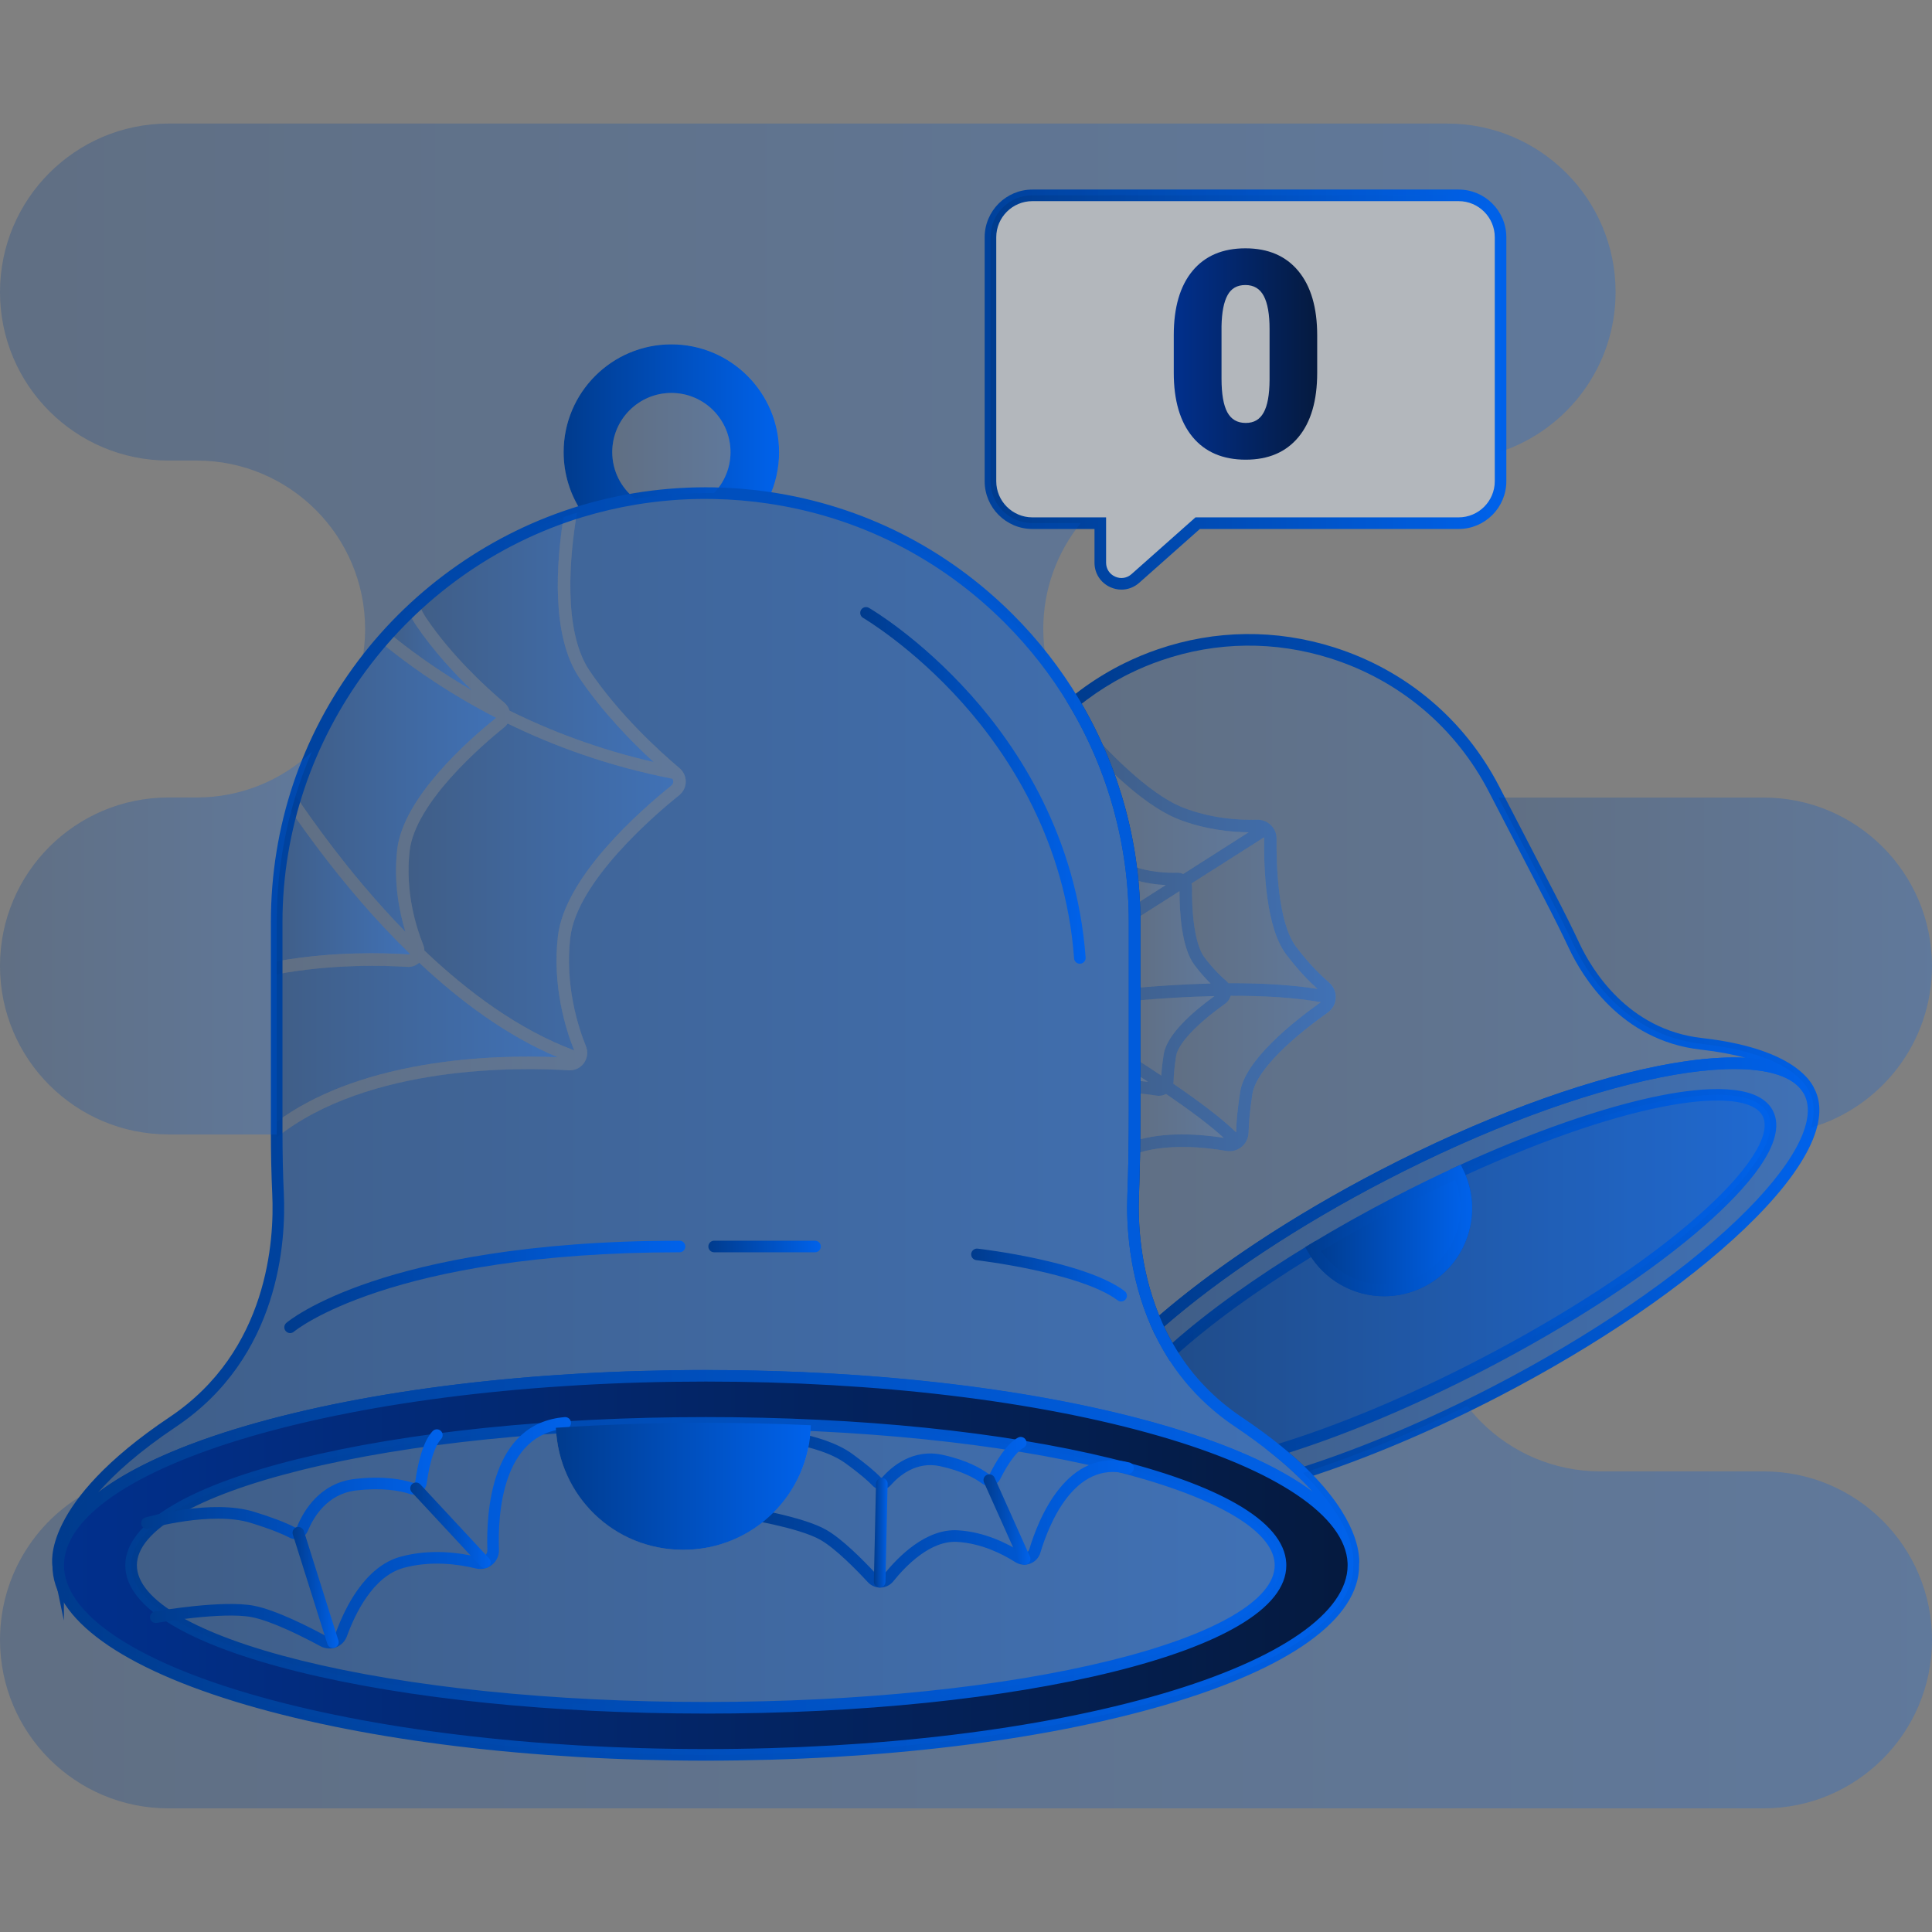 <svg width="220" height="220" viewBox="0 0 220 220" fill="none" xmlns="http://www.w3.org/2000/svg">
<rect x="0" y="0" width="220" height="220" fill="#808080" stroke="none"/>
<g opacity="0.25">
<path d="M129.199 122.18C129.712 122.512 130.222 122.846 130.728 123.181C130.249 123.123 129.736 123.077 129.199 123.053V122.182V122.18Z" fill="url(#paint0_linear_2173_3072)"/>
</g>
<g opacity="0.25">
<path d="M129.162 103.071C129.124 102.081 129.056 101.1 128.957 100.125C130.363 100.561 131.703 100.728 132.756 100.781L129.162 103.071Z" fill="url(#paint1_linear_2173_3072)"/>
</g>
<g opacity="0.25">
<path d="M132.242 122.477C131.247 121.81 130.224 121.139 129.199 120.484V113.945C132.013 113.697 135.148 113.492 138.296 113.422C135.775 115.254 132.871 117.806 132.521 120.039C132.378 120.937 132.284 121.755 132.242 122.477Z" fill="url(#paint2_linear_2173_3072)"/>
</g>
<g opacity="0.25">
<path d="M136.011 109.866C136.679 110.754 137.317 111.456 137.859 111.991C134.851 112.063 131.881 112.261 129.199 112.499V104.999C129.199 104.911 129.199 104.821 129.197 104.733L134.317 101.473C134.314 103.937 134.554 107.921 136.011 109.866Z" fill="url(#paint3_linear_2173_3072)"/>
</g>
<g opacity="0.25">
<path d="M129.184 129.917C129.195 128.751 129.201 127.585 129.201 126.419V124.48C130.193 124.529 131.078 124.652 131.678 124.758C132.061 124.824 132.453 124.753 132.787 124.564C135.465 126.394 137.832 128.15 139.359 129.567C136.617 129.131 132.598 128.83 129.186 129.917H129.184Z" fill="url(#paint4_linear_2173_3072)"/>
</g>
<g opacity="0.25">
<path d="M128.776 98.562C128.255 94.575 127.25 90.741 125.826 87.117C128.158 89.427 131.295 92.135 134.155 93.266C137.205 94.472 140.227 94.747 142.188 94.769L134.741 99.514C134.516 99.415 134.27 99.362 134.015 99.371C132.948 99.404 130.886 99.338 128.774 98.562H128.776Z" fill="url(#paint5_linear_2173_3072)"/>
</g>
<g opacity="0.25">
<path d="M143.943 95.522C143.899 99.121 144.161 105.615 146.434 108.644C147.802 110.466 149.094 111.771 150.033 112.613C146.951 112.116 143.426 111.94 139.873 111.96C139.794 111.856 139.708 111.755 139.603 111.667C139.018 111.17 138.118 110.305 137.145 109.01C136.217 107.771 135.691 104.801 135.737 101.065C135.74 100.907 135.718 100.751 135.676 100.599L143.924 95.348C143.937 95.403 143.946 95.46 143.943 95.519V95.522Z" fill="url(#paint6_linear_2173_3072)"/>
</g>
<g opacity="0.25">
<path d="M140.757 128.943C139.191 127.399 136.58 125.436 133.607 123.399C133.625 123.311 133.636 123.223 133.636 123.135C133.654 122.334 133.75 121.364 133.924 120.255C134.146 118.852 136.228 116.63 139.49 114.309C139.807 114.084 140.034 113.759 140.135 113.391C143.771 113.378 147.353 113.572 150.398 114.117C150.389 114.124 150.385 114.135 150.374 114.139C147.199 116.394 141.785 120.719 141.217 124.323C140.94 126.081 140.786 127.63 140.757 128.923C140.757 128.928 140.755 128.934 140.755 128.943H140.757Z" fill="url(#paint7_linear_2173_3072)"/>
</g>
<g opacity="0.25">
<path d="M205.945 124.154C202.15 117.578 180.597 121.855 157.521 133.814C147.108 139.209 138.148 145.254 131.748 150.895C129.134 145.063 128.923 139.24 129.038 136.221C129.097 134.626 129.137 133.031 129.163 131.436C132.78 130.116 137.442 130.671 139.644 131.056C140.264 131.166 140.9 130.996 141.388 130.594C141.881 130.191 142.169 129.59 142.183 128.955C142.209 127.725 142.359 126.244 142.623 124.546C142.981 122.293 146.105 118.923 151.2 115.301C151.75 114.91 152.083 114.3 152.111 113.629C152.142 112.956 151.863 112.316 151.348 111.878C150.448 111.113 149.064 109.782 147.573 107.795C145.478 105.001 145.333 98.295 145.366 95.543C145.375 94.943 145.144 94.382 144.717 93.964C144.29 93.546 143.731 93.326 143.133 93.345C141.426 93.4 138.064 93.288 134.678 91.951C130.666 90.364 125.815 85.159 124.063 83.175C123.52 82.088 122.935 81.023 122.314 79.983C122.662 79.699 123.016 79.424 123.377 79.153C124.741 78.137 126.204 77.215 127.764 76.403C127.944 76.311 128.122 76.221 128.305 76.133C129.533 75.525 130.782 75.004 132.045 74.573C138.564 72.331 145.458 72.362 151.731 74.355C159.395 76.786 166.134 82.145 170.125 89.852L176.463 102.09C177.429 103.956 178.375 105.837 179.27 107.738C180.658 110.688 184.909 117.871 193.713 118.865C203.516 119.97 205.589 123.371 205.943 124.156L205.945 124.154Z" fill="url(#paint8_linear_2173_3072)"/>
</g>
<path d="M131.511 151.982L131.144 151.164C128.469 145.193 128.26 139.222 128.374 136.195C128.486 133.249 128.539 130.143 128.539 126.418V104.997C128.539 96.282 126.192 87.749 121.748 80.317L121.455 79.829L121.895 79.468C122.24 79.184 122.608 78.898 122.982 78.619C124.383 77.571 125.89 76.628 127.459 75.811C127.644 75.717 127.826 75.624 128.011 75.534C129.258 74.918 130.543 74.381 131.828 73.944C138.36 71.697 145.31 71.618 151.927 73.719C160.098 76.313 166.768 81.932 170.709 89.542L177.049 101.778C178.167 103.934 179.062 105.736 179.867 107.45C181.24 110.365 185.345 117.248 193.789 118.201C203.755 119.325 206.074 122.83 206.547 123.877L205.374 124.478C203.715 121.602 197.782 120.944 189.094 122.676C180.03 124.482 168.927 128.642 157.825 134.393C147.866 139.552 138.758 145.587 132.184 151.386L131.511 151.978V151.982ZM123.175 80.134C127.551 87.654 129.861 96.236 129.861 104.997V126.418C129.861 130.16 129.808 133.284 129.696 136.245C129.591 139.02 129.767 144.355 131.997 149.802C138.591 144.119 147.507 138.256 157.218 133.225C168.425 127.419 179.654 123.213 188.834 121.384C192.693 120.617 196.026 120.306 198.752 120.449C197.355 120.071 195.67 119.745 193.639 119.517C184.536 118.489 180.14 111.13 178.673 108.015C177.874 106.317 176.985 104.528 175.876 102.387L169.536 90.151C165.759 82.854 159.363 77.466 151.529 74.978C145.184 72.962 138.518 73.037 132.257 75.193C131.023 75.613 129.793 76.126 128.596 76.718C128.418 76.806 128.242 76.894 128.066 76.984C126.563 77.765 125.118 78.671 123.772 79.677C123.569 79.829 123.369 79.98 123.173 80.134H123.175Z" fill="url(#paint9_linear_2173_3072)"/>
<g opacity="0.5">
<path d="M170.297 158.469C162.617 162.446 155.102 165.575 148.356 167.737C147.509 166.91 146.535 166.041 145.422 165.141C152.253 163.062 160.333 159.743 168.709 155.404C189.353 144.708 203.942 131.893 201.288 126.773C201.269 126.734 201.244 126.692 201.222 126.655V126.65C198.659 122.29 183.649 125.352 166.018 133.488C168.242 138.035 166.438 143.548 161.922 145.889C157.46 148.201 151.995 146.565 149.518 142.246C142.947 146.226 137.385 150.274 133.346 153.939C132.73 152.931 132.2 151.913 131.744 150.894C138.144 145.251 147.105 139.206 157.519 133.811C180.595 121.854 202.149 117.577 205.941 124.153V124.162C205.974 124.213 206.001 124.265 206.032 124.318C209.558 131.127 193.558 146.417 170.295 158.471L170.297 158.469Z" fill="url(#paint10_linear_2173_3072)"/>
</g>
<path d="M148.182 168.489L147.898 168.212C147.016 167.351 146.043 166.493 145.009 165.657L144.041 164.874L145.234 164.511C152.311 162.357 160.326 159.007 168.411 154.818C178.35 149.668 187.192 143.873 193.306 138.501C199.039 133.463 201.807 129.192 200.709 127.076L200.698 127.054C200.689 127.036 200.678 127.019 200.669 127.001L200.647 126.964C198.672 123.681 186.211 124.988 166.895 133.812C167.795 136.012 167.883 138.439 167.132 140.72C166.31 143.22 164.569 145.263 162.233 146.473C157.661 148.841 152.117 147.371 149.31 143.147C143.115 146.935 137.762 150.827 133.798 154.424L133.206 154.961L132.79 154.279C132.179 153.278 131.627 152.229 131.149 151.159L130.951 150.717L131.316 150.396C137.971 144.529 147.172 138.428 157.224 133.223C168.43 127.417 179.659 123.211 188.84 121.382C198.254 119.508 204.532 120.373 206.521 123.82L206.561 123.893C206.57 123.91 206.581 123.928 206.592 123.948L206.618 123.996C208.479 127.586 205.654 133.229 198.674 139.902C191.88 146.394 181.912 153.197 170.606 159.053C163.157 162.91 155.536 166.13 148.562 168.363L148.184 168.484L148.182 168.489ZM146.78 165.413C147.392 165.935 147.977 166.463 148.531 166.991C155.332 164.784 162.746 161.64 169.995 157.885C181.193 152.083 191.051 145.358 197.756 138.952C204.183 132.811 206.985 127.589 205.448 124.623L205.426 124.583C205.41 124.553 205.393 124.524 205.377 124.495L205.338 124.425C203.63 121.6 197.719 120.964 189.093 122.683C180.029 124.489 168.925 128.649 157.824 134.4C148.05 139.462 139.096 145.369 132.551 151.069C132.843 151.694 133.164 152.312 133.508 152.913C137.589 149.305 142.987 145.435 149.178 141.684L149.757 141.334L150.093 141.922C152.412 145.967 157.477 147.455 161.621 145.307C165.777 143.154 167.484 137.984 165.43 133.782L165.133 133.174L165.746 132.891C174.381 128.906 182.693 126.009 189.148 124.737C193.939 123.794 200.022 123.301 201.793 126.317L201.809 126.343C201.84 126.396 201.864 126.438 201.884 126.482C203.71 130.033 198.7 135.517 194.175 139.495C187.984 144.936 179.048 150.794 169.016 155.993C161.3 159.988 153.642 163.233 146.782 165.413H146.78Z" fill="url(#paint11_linear_2173_3072)"/>
<g opacity="0.75">
<path d="M168.708 155.403C160.333 159.742 152.252 163.064 145.421 165.14C144.147 164.106 142.684 163.024 141.012 161.906C137.583 159.605 135.114 156.831 133.348 153.938C137.387 150.273 142.951 146.225 149.52 142.245C151.997 146.564 157.462 148.2 161.923 145.888C166.44 143.547 168.244 138.034 166.02 133.487C183.651 125.351 198.661 122.289 201.22 126.649V126.654C201.244 126.691 201.268 126.733 201.288 126.772C203.941 131.89 189.353 144.707 168.708 155.403Z" fill="url(#paint12_linear_2173_3072)"/>
</g>
<path d="M166.023 133.49C168.248 138.038 166.444 143.551 161.927 145.892C157.465 148.204 151.998 146.565 149.523 142.246C152.526 140.429 155.738 138.623 159.111 136.874C161.445 135.664 163.757 134.533 166.023 133.488V133.49Z" fill="url(#paint13_linear_2173_3072)"/>
<path d="M157.616 147.607C154.147 147.607 150.794 145.795 148.948 142.576L148.627 142.017L149.179 141.683C152.253 139.822 155.493 138.007 158.806 136.291C161.123 135.089 163.459 133.948 165.747 132.892L166.333 132.621L166.616 133.2C167.769 135.556 167.952 138.229 167.129 140.724C166.306 143.223 164.566 145.267 162.23 146.477C160.751 147.242 159.174 147.607 157.618 147.607H157.616ZM150.433 142.466C152.882 146.094 157.669 147.352 161.62 145.304C165.582 143.251 167.32 138.455 165.69 134.37C163.616 135.338 161.506 136.376 159.411 137.461C156.329 139.058 153.311 140.741 150.433 142.466Z" fill="url(#paint14_linear_2173_3072)"/>
<g opacity="0.5">
<path d="M151.349 111.875C150.449 111.11 149.065 109.779 147.574 107.792C145.479 104.998 145.334 98.293 145.367 95.54C145.376 94.94 145.145 94.379 144.718 93.961C144.291 93.543 143.732 93.323 143.134 93.343C141.427 93.397 138.065 93.285 134.679 91.948C130.667 90.362 125.816 85.156 124.064 83.172C124.709 84.457 125.296 85.775 125.827 87.121C128.159 89.431 131.296 92.139 134.156 93.27C137.205 94.475 140.228 94.751 142.188 94.772L134.741 99.518C134.517 99.419 134.27 99.366 134.015 99.375C132.948 99.408 130.887 99.342 128.775 98.565C128.843 99.082 128.904 99.604 128.955 100.127C130.361 100.563 131.701 100.73 132.754 100.783L129.16 103.073C129.182 103.625 129.193 104.18 129.195 104.736L134.314 101.476C134.312 103.94 134.552 107.924 136.008 109.869C136.677 110.758 137.315 111.459 137.856 111.994C134.849 112.067 131.879 112.265 129.197 112.502V113.948C132.011 113.699 135.146 113.494 138.294 113.424C135.773 115.257 132.869 117.809 132.519 120.042C132.376 120.939 132.281 121.758 132.24 122.479C131.245 121.813 130.222 121.142 129.197 120.486V122.184C129.71 122.517 130.22 122.851 130.726 123.185C130.246 123.128 129.734 123.082 129.197 123.058V124.483C130.189 124.532 131.074 124.655 131.674 124.761C132.057 124.827 132.449 124.756 132.783 124.567C135.46 126.397 137.828 128.153 139.354 129.57C136.613 129.134 132.594 128.833 129.182 129.92C129.175 130.428 129.171 130.932 129.16 131.438C132.776 130.118 137.438 130.672 139.64 131.057C140.261 131.167 140.897 130.998 141.385 130.595C141.878 130.192 142.166 129.592 142.179 128.956C142.206 127.726 142.355 126.246 142.619 124.547C142.978 122.294 146.102 118.924 151.197 115.303C151.747 114.911 152.079 114.302 152.108 113.631C152.139 112.958 151.859 112.317 151.344 111.88L151.349 111.875ZM137.148 109.013C136.219 107.774 135.694 104.804 135.74 101.069C135.742 100.91 135.72 100.754 135.678 100.602L143.926 95.351C143.939 95.406 143.948 95.463 143.946 95.523C143.902 99.122 144.164 105.616 146.436 108.646C147.805 110.467 149.096 111.772 150.035 112.614C146.953 112.117 143.429 111.941 139.876 111.961C139.797 111.858 139.711 111.756 139.605 111.668C139.02 111.171 138.12 110.307 137.148 109.011V109.013ZM150.376 114.141C147.202 116.396 141.788 120.721 141.22 124.325C140.943 126.083 140.789 127.632 140.76 128.925C140.76 128.93 140.758 128.936 140.758 128.945C139.192 127.401 136.58 125.438 133.608 123.401C133.626 123.313 133.637 123.225 133.637 123.137C133.654 122.336 133.751 121.366 133.925 120.257C134.147 118.854 136.228 116.632 139.491 114.311C139.808 114.086 140.034 113.761 140.135 113.393C143.772 113.38 147.354 113.574 150.398 114.119C150.39 114.126 150.385 114.137 150.374 114.141H150.376Z" fill="url(#paint15_linear_2173_3072)"/>
</g>
<path d="M88.718 51.483C88.718 53.342 88.305 55.102 87.563 56.679C85.513 56.373 83.418 56.197 81.289 56.155C82.461 54.947 83.183 53.297 83.183 51.483C83.183 47.76 80.167 44.746 76.451 44.746C72.735 44.746 69.719 47.758 69.719 51.483C69.719 53.647 70.744 55.575 72.333 56.804C70.243 57.148 68.199 57.627 66.203 58.23C64.927 56.292 64.182 53.975 64.182 51.483C64.182 44.706 69.673 39.211 76.449 39.211C83.225 39.211 88.716 44.706 88.716 51.483H88.718Z" fill="url(#paint16_linear_2173_3072)"/>
<g opacity="0.5">
<path d="M31.926 109.4C31.785 109.425 31.647 109.451 31.506 109.475V104.994C31.506 100.631 32.078 96.403 33.151 92.379C34.161 93.84 35.248 95.353 36.412 96.889C39.212 100.592 42.695 104.747 46.693 108.635C46.635 108.666 46.565 108.688 46.477 108.679C43.648 108.498 37.996 108.353 31.926 109.398V109.4Z" fill="url(#paint17_linear_2173_3072)"/>
</g>
<g opacity="0.5">
<path d="M37.561 96.053C36.146 94.185 34.842 92.35 33.658 90.61C35.662 84.098 38.995 78.165 43.336 73.129C43.624 73.369 43.919 73.609 44.223 73.846C47.325 76.31 51.428 79.137 56.499 81.74C53.326 84.287 45.91 90.823 45.232 96.733C44.808 100.431 45.45 103.766 46.163 106.103C42.865 102.73 39.959 99.223 37.561 96.053Z" fill="url(#paint18_linear_2173_3072)"/>
</g>
<g opacity="0.5">
<path d="M45.153 72.769C44.855 72.534 44.565 72.298 44.281 72.065C45.014 71.26 45.777 70.479 46.563 69.727C46.796 70.246 47.062 70.736 47.37 71.192C49.346 74.113 51.75 76.694 53.77 78.632C50.34 76.641 47.462 74.604 45.15 72.769H45.153Z" fill="url(#paint19_linear_2173_3072)"/>
</g>
<g opacity="0.5">
<path d="M48.138 121.292C41.336 122.462 35.763 124.62 31.506 127.733V110.941C37.822 109.764 43.76 109.933 46.387 110.102C46.886 110.133 47.366 109.957 47.729 109.625C52.404 114.016 57.739 117.97 63.496 120.392C59.985 120.238 54.247 120.24 48.14 121.292H48.138Z" fill="url(#paint20_linear_2173_3072)"/>
</g>
<g opacity="0.5">
<path d="M48.547 70.396C48.2 69.881 47.909 69.311 47.674 68.697C52.421 64.418 58.014 61.057 64.167 58.898C63.36 64.013 62.72 72.384 65.967 77.187C68.611 81.096 71.927 84.48 74.43 86.775C68.167 85.338 62.684 83.235 58.012 80.914C57.913 80.571 57.717 80.26 57.435 80.025C55.369 78.278 51.467 74.71 48.549 70.396H48.547Z" fill="url(#paint21_linear_2173_3072)"/>
</g>
<g opacity="0.5">
<path d="M63.527 106.626C62.88 112.256 64.394 117.146 65.377 119.606C59.134 117.276 53.339 113.008 48.325 108.238C48.321 108.023 48.277 107.807 48.195 107.598C47.388 105.598 46.112 101.548 46.647 96.893C47.285 91.349 55.039 84.731 57.402 82.835C57.561 82.707 57.697 82.556 57.803 82.391C63.083 84.969 69.346 87.268 76.569 88.676C76.657 88.801 76.67 88.931 76.67 89.008C76.668 89.109 76.639 89.299 76.457 89.446C72.829 92.359 64.304 99.863 63.527 106.628V106.626Z" fill="url(#paint22_linear_2173_3072)"/>
</g>
<g opacity="0.5">
<path d="M154.11 177.954C153.956 174.528 151.076 171.301 146.077 168.439C144.731 167.664 143.233 166.923 141.592 166.206C137.526 164.437 132.585 162.855 126.955 161.511C125.692 161.209 124.394 160.921 123.063 160.644C122.676 160.563 122.289 160.483 121.897 160.404C110.072 158.041 95.77 156.66 80.37 156.66C39.663 156.66 6.657 166.318 6.626 178.229C6.626 178.229 5.238 171.589 19.687 161.907C31.33 154.103 31.882 140.826 31.657 135.96C31.558 133.815 31.515 131.668 31.506 129.521C42.008 121.18 59.389 121.541 64.752 121.88C65.441 121.924 66.092 121.616 66.495 121.057C66.528 121.009 66.556 120.963 66.585 120.912H66.587C66.904 120.377 66.961 119.733 66.728 119.15C65.795 116.842 64.321 112.163 64.939 106.788C65.676 100.373 74.621 92.739 77.347 90.552C77.811 90.178 78.084 89.621 78.091 89.023C78.097 88.447 77.855 87.905 77.433 87.52C77.428 87.516 77.422 87.512 77.415 87.507C77.404 87.498 77.393 87.485 77.382 87.476C75.002 85.468 70.505 81.354 67.141 76.384C64.037 71.793 64.891 63.202 65.7 58.384C65.865 58.329 66.035 58.278 66.2 58.227C68.195 57.625 70.241 57.147 72.331 56.804C74.94 56.373 77.618 56.148 80.35 56.148C80.662 56.148 80.975 56.151 81.285 56.155C83.415 56.197 85.511 56.373 87.559 56.679C98.161 58.245 107.657 63.221 114.888 70.457C117.735 73.304 120.232 76.501 122.311 79.977C126.684 87.292 129.195 95.852 129.195 104.997V126.419C129.195 129.683 129.155 132.955 129.032 136.22C128.917 139.238 129.129 145.061 131.742 150.894C132.198 151.912 132.728 152.931 133.344 153.938C135.11 156.831 137.579 159.608 141.009 161.909C142.683 163.027 144.144 164.109 145.417 165.143C146.531 166.041 147.505 166.912 148.354 167.739C153.934 173.186 154.162 176.946 154.105 177.956L154.11 177.954Z" fill="url(#paint23_linear_2173_3072)"/>
</g>
<path d="M7.273 184.529L5.984 178.365C5.924 178.077 4.67 171.175 19.325 161.361C30.575 153.822 31.24 141.11 31.002 135.995C30.899 133.755 30.846 131.351 30.846 128.643V104.997C30.846 94.153 34.287 83.855 40.799 75.22C47.097 66.867 56.051 60.608 66.013 57.598C68.055 56.982 70.145 56.496 72.226 56.153C74.897 55.713 77.631 55.488 80.353 55.488C80.672 55.488 80.986 55.49 81.301 55.497C83.439 55.539 85.58 55.717 87.661 56.027C98.206 57.585 107.782 62.414 115.357 69.991C118.252 72.886 120.784 76.133 122.881 79.64C127.446 87.276 129.859 96.045 129.859 104.997V126.418C129.859 130.161 129.806 133.285 129.694 136.246C129.584 139.159 129.782 144.901 132.35 150.625C132.805 151.644 133.331 152.642 133.912 153.597C135.801 156.693 138.314 159.304 141.381 161.361C143.006 162.45 144.507 163.55 145.838 164.632C146.903 165.493 147.906 166.379 148.817 167.268C154.581 172.898 154.829 176.902 154.768 177.995L153.45 177.989C153.311 174.922 150.649 171.82 145.75 169.017C144.45 168.269 142.962 167.53 141.328 166.817C137.302 165.066 132.413 163.497 126.801 162.16C125.532 161.858 124.229 161.568 122.929 161.297C122.544 161.216 122.157 161.139 121.768 161.06C109.549 158.62 95.233 157.328 80.37 157.328C60.744 157.328 42.299 159.561 28.43 163.618C15.008 167.545 7.302 172.874 7.288 178.237L7.273 184.534V184.529ZM80.353 56.81C77.702 56.81 75.04 57.028 72.439 57.457C70.415 57.792 68.38 58.265 66.394 58.863C46.242 64.953 32.166 83.923 32.166 104.999V128.645C32.166 131.331 32.217 133.716 32.32 135.936C32.566 141.275 31.867 154.545 20.057 162.461C15.888 165.253 13.072 167.781 11.169 169.952C14.911 167.112 20.612 164.529 28.059 162.351C42.044 158.261 60.621 156.008 80.368 156.008C95.317 156.008 109.72 157.309 122.025 159.766C122.419 159.845 122.81 159.924 123.198 160.006C124.509 160.279 125.822 160.571 127.105 160.877C132.792 162.234 137.755 163.827 141.851 165.609C143.532 166.342 145.063 167.103 146.403 167.875C147.538 168.524 148.559 169.189 149.466 169.864C148.997 169.336 148.476 168.788 147.893 168.218C147.01 167.36 146.04 166.5 145.004 165.664C143.702 164.606 142.236 163.53 140.644 162.463C137.416 160.298 134.772 157.551 132.783 154.29C132.171 153.289 131.619 152.24 131.142 151.171C128.467 145.202 128.258 139.231 128.372 136.202C128.484 133.256 128.537 130.15 128.537 126.425V105.004C128.537 96.29 126.19 87.756 121.746 80.324C119.704 76.91 117.24 73.751 114.422 70.93C107.05 63.556 97.728 58.854 87.465 57.339C85.437 57.035 83.356 56.863 81.274 56.822C80.969 56.817 80.661 56.813 80.35 56.813L80.353 56.81Z" fill="url(#paint24_linear_2173_3072)"/>
<path d="M154.108 177.965V177.954C153.578 166.169 120.769 156.66 80.371 156.66C39.972 156.66 6.658 166.318 6.629 178.229V178.244C6.629 190.166 39.647 199.829 80.371 199.829C121.095 199.829 154.113 190.166 154.113 178.244C154.113 178.152 154.11 178.057 154.108 177.965ZM80.371 194.465C44.229 194.465 14.927 187.203 14.927 178.244V178.231C14.954 169.279 44.247 162.024 80.371 162.024C116.495 162.024 145.335 169.169 145.805 178.029V178.038C145.808 178.106 145.81 178.176 145.81 178.247C145.81 187.207 116.512 194.467 80.368 194.467L80.371 194.465Z" fill="url(#paint25_linear_2173_3072)"/>
<path d="M80.371 200.488C60.613 200.488 42.029 198.233 28.042 194.141C13.808 189.974 5.967 184.329 5.967 178.246C5.982 172.15 13.827 166.509 28.059 162.347C42.045 158.257 60.621 156.004 80.369 156.004C100.116 156.004 118.422 158.224 132.37 162.256C146.54 166.353 154.493 171.919 154.764 177.927V177.956L154.104 177.967L154.764 177.962C154.766 178.057 154.768 178.151 154.768 178.246C154.768 184.331 146.93 189.976 132.696 194.141C118.71 198.235 100.125 200.488 80.366 200.488H80.371ZM80.371 157.322C60.745 157.322 42.3 159.555 28.431 163.612C15.009 167.539 7.302 172.867 7.289 178.231C7.289 183.612 14.989 188.945 28.413 192.874C42.282 196.933 60.736 199.168 80.371 199.168C100.006 199.168 118.462 196.933 132.33 192.874C145.755 188.945 153.455 183.612 153.455 178.244C153.455 178.162 153.453 178.079 153.45 177.997V177.973C153.2 172.656 145.385 167.389 132.007 163.524C118.173 159.524 99.836 157.322 80.371 157.322ZM80.371 195.127C62.839 195.127 46.348 193.433 33.938 190.357C27.866 188.852 23.087 187.094 19.737 185.13C16.107 183.002 14.267 180.686 14.267 178.246C14.274 175.793 16.12 173.479 19.752 171.353C23.105 169.391 27.883 167.633 33.955 166.131C46.365 163.057 62.85 161.365 80.373 161.365C97.896 161.365 114.139 163.033 126.514 166.065C132.568 167.547 137.357 169.281 140.754 171.219C144.417 173.311 146.34 175.591 146.468 177.995V178.03C146.472 178.088 146.474 178.167 146.474 178.248C146.474 180.69 144.635 183.005 141.005 185.132C137.654 187.097 132.878 188.854 126.806 190.359C114.396 193.435 97.907 195.129 80.373 195.129L80.371 195.127ZM80.371 162.683C62.951 162.683 46.581 164.362 34.272 167.411C22.41 170.348 15.601 174.293 15.587 178.233C15.587 182.186 22.392 186.135 34.254 189.074C46.563 192.126 62.942 193.807 80.371 193.807C97.799 193.807 114.178 192.126 126.487 189.074C138.35 186.135 145.152 182.186 145.152 178.244C145.152 178.182 145.15 178.121 145.148 178.061V178.044C144.921 174.134 138.015 170.236 126.199 167.341C113.923 164.335 97.647 162.679 80.373 162.679L80.371 162.683Z" fill="url(#paint26_linear_2173_3072)"/>
<g opacity="0.5">
<path d="M145.812 178.245C145.812 187.205 116.515 194.465 80.371 194.465C44.227 194.465 14.928 187.203 14.928 178.245V178.231C14.95 170.743 35.449 164.444 63.297 162.583C63.627 170.314 70 176.482 77.81 176.482C85.62 176.482 92.152 170.162 92.332 162.297C122.484 163.676 145.388 170.182 145.806 178.031V178.04C145.808 178.108 145.81 178.179 145.81 178.249L145.812 178.245Z" fill="url(#paint27_linear_2173_3072)"/>
</g>
<path d="M33.036 151.802C32.851 151.802 32.666 151.722 32.534 151.571C32.296 151.293 32.329 150.878 32.604 150.64C32.719 150.543 35.464 148.229 42.392 145.914C48.719 143.8 59.926 141.281 77.381 141.281C77.746 141.281 78.041 141.576 78.041 141.941C78.041 142.306 77.746 142.601 77.381 142.601C44.39 142.601 33.57 151.553 33.465 151.643C33.339 151.751 33.187 151.802 33.036 151.802Z" fill="url(#paint28_linear_2173_3072)"/>
<path d="M92.806 142.601H81.322C80.957 142.601 80.662 142.306 80.662 141.941C80.662 141.576 80.957 141.281 81.322 141.281H92.806C93.171 141.281 93.466 141.576 93.466 141.941C93.466 142.306 93.171 142.601 92.806 142.601Z" fill="url(#paint29_linear_2173_3072)"/>
<path d="M122.966 109.742C122.622 109.742 122.334 109.478 122.308 109.13C121.322 95.756 114.854 85.936 109.603 80.053C103.892 73.655 98.339 70.393 98.284 70.36C97.969 70.177 97.861 69.772 98.044 69.458C98.227 69.143 98.631 69.035 98.946 69.218C99.179 69.352 104.708 72.597 110.555 79.138C115.956 85.179 122.609 95.268 123.623 109.033C123.65 109.396 123.377 109.713 123.014 109.74C122.996 109.74 122.981 109.74 122.966 109.74V109.742Z" fill="url(#paint30_linear_2173_3072)"/>
<path d="M127.668 148.203C127.53 148.203 127.391 148.159 127.272 148.071C123.04 144.897 111.294 143.508 111.175 143.495C110.812 143.453 110.552 143.126 110.594 142.765C110.636 142.402 110.964 142.142 111.325 142.184C111.822 142.241 123.546 143.627 128.062 147.015C128.355 147.233 128.412 147.649 128.194 147.939C128.064 148.113 127.866 148.203 127.666 148.203H127.668Z" fill="url(#paint31_linear_2173_3072)"/>
<path d="M37.502 187.714C37.152 187.714 36.803 187.628 36.486 187.457C34.556 186.412 30.977 184.595 28.669 184.146C25.354 183.501 17.927 184.788 17.852 184.801C17.493 184.863 17.15 184.625 17.088 184.265C17.024 183.906 17.267 183.563 17.625 183.501C17.94 183.446 25.367 182.159 28.922 182.85C31.404 183.332 35.12 185.217 37.115 186.297C37.326 186.412 37.566 186.427 37.79 186.344C38.013 186.26 38.182 186.088 38.263 185.866C39.26 183.129 41.541 178.375 45.614 177.264C48.988 176.345 52.304 176.787 54.493 177.319C54.743 177.381 55.003 177.321 55.201 177.161C55.399 176.998 55.509 176.758 55.5 176.501C55.349 172.18 55.901 162.056 64.307 161.369C64.67 161.341 64.989 161.609 65.017 161.974C65.046 162.337 64.778 162.656 64.412 162.685C57.139 163.279 56.677 172.512 56.818 176.455C56.842 177.128 56.556 177.759 56.035 178.184C55.511 178.608 54.836 178.76 54.18 178.602C52.143 178.105 49.065 177.693 45.961 178.538C42.461 179.493 40.413 183.822 39.504 186.319C39.293 186.9 38.84 187.36 38.261 187.58C38.017 187.672 37.76 187.719 37.504 187.719L37.502 187.714Z" fill="url(#paint32_linear_2173_3072)"/>
<path d="M33.661 175.261C33.419 175.261 33.179 175.204 32.961 175.09C32.299 174.742 30.999 174.17 28.552 173.413C24.115 172.04 16.987 174.047 16.914 174.069C16.565 174.168 16.199 173.965 16.098 173.616C15.997 173.266 16.202 172.901 16.551 172.799C16.859 172.711 24.128 170.663 28.942 172.153C30.983 172.784 32.541 173.378 33.575 173.921C33.634 173.952 33.689 173.946 33.725 173.932C33.753 173.921 33.806 173.895 33.835 173.825C34.589 171.999 36.444 168.868 40.402 168.41C43.618 168.039 45.789 168.448 47.048 168.855C47.116 168.877 47.169 168.855 47.202 168.837C47.228 168.82 47.277 168.78 47.288 168.703C47.558 166.758 48.119 164.184 49.265 162.965C49.514 162.699 49.932 162.688 50.198 162.937C50.464 163.185 50.475 163.603 50.227 163.87C49.529 164.611 48.933 166.439 48.594 168.883C48.533 169.326 48.28 169.717 47.901 169.955C47.523 170.192 47.063 170.247 46.639 170.111C45.506 169.744 43.532 169.378 40.551 169.722C37.264 170.1 35.696 172.771 35.053 174.328C34.891 174.72 34.572 175.028 34.173 175.173C34.008 175.233 33.835 175.263 33.661 175.263V175.261Z" fill="url(#paint33_linear_2173_3072)"/>
<path d="M37.904 187.658C37.624 187.658 37.362 187.477 37.275 187.196L33.345 174.737C33.235 174.389 33.429 174.02 33.776 173.91C34.124 173.8 34.494 173.993 34.604 174.341L38.533 186.8C38.643 187.147 38.449 187.517 38.102 187.627C38.036 187.647 37.97 187.658 37.904 187.658Z" fill="url(#paint34_linear_2173_3072)"/>
<path d="M55.209 178.563C55.033 178.563 54.855 178.493 54.725 178.352L46.894 169.926C46.645 169.66 46.66 169.242 46.929 168.993C47.195 168.745 47.613 168.76 47.861 169.028L55.694 177.454C55.942 177.721 55.927 178.139 55.658 178.387C55.531 178.506 55.37 178.563 55.209 178.563Z" fill="url(#paint35_linear_2173_3072)"/>
<path d="M100.229 180.778C99.694 180.778 99.186 180.556 98.821 180.162C97.551 178.79 95.162 176.341 93.428 175.349C90.938 173.923 84.589 172.924 84.525 172.916C84.164 172.861 83.918 172.522 83.975 172.161C84.03 171.8 84.369 171.556 84.727 171.611C84.998 171.653 91.38 172.658 94.084 174.203C95.875 175.228 98.176 177.52 99.791 179.265C99.912 179.395 100.075 179.467 100.251 179.456C100.427 179.45 100.583 179.37 100.693 179.234C102.264 177.28 105.443 174.031 109.09 174.258C112.095 174.442 114.674 175.721 116.306 176.759C116.467 176.86 116.66 176.882 116.839 176.816C117.015 176.75 117.149 176.609 117.204 176.427C118.277 172.861 121.533 164.762 128.611 166.536C128.965 166.624 129.178 166.982 129.09 167.336C129 167.691 128.644 167.904 128.29 167.816C122.317 166.313 119.432 173.604 118.469 176.807C118.293 177.388 117.868 177.844 117.301 178.055C116.731 178.266 116.113 178.2 115.6 177.874C114.097 176.92 111.735 175.745 109.011 175.578C105.962 175.386 103.135 178.308 101.725 180.063C101.375 180.497 100.856 180.759 100.299 180.778C100.277 180.778 100.255 180.778 100.231 180.778H100.229Z" fill="url(#paint36_linear_2173_3072)"/>
<path d="M100.374 169.614C99.998 169.614 99.632 169.458 99.373 169.183C98.935 168.723 98.044 167.905 96.277 166.625C93.087 164.31 86.793 163.974 86.729 163.971C86.366 163.954 86.085 163.644 86.102 163.281C86.12 162.918 86.424 162.632 86.793 162.654C87.068 162.667 93.543 163.01 97.052 165.558C98.534 166.633 99.637 167.546 100.328 168.275C100.332 168.279 100.341 168.29 100.374 168.294C100.394 168.294 100.409 168.286 100.422 168.27C101.549 166.983 103.942 164.935 107.319 165.663C110.041 166.251 111.699 167.186 112.612 167.868C112.619 167.872 112.634 167.885 112.663 167.879C112.692 167.872 112.703 167.852 112.705 167.843C113.464 166.33 114.639 164.385 115.923 163.703C116.245 163.531 116.645 163.655 116.817 163.976C116.988 164.297 116.865 164.697 116.544 164.869C115.791 165.267 114.823 166.57 113.884 168.437C113.699 168.805 113.365 169.069 112.967 169.163C112.568 169.258 112.15 169.17 111.823 168.926C111.015 168.323 109.528 167.491 107.04 166.955C104.323 166.367 102.349 168.072 101.414 169.139C101.157 169.432 100.787 169.606 100.4 169.612C100.391 169.612 100.383 169.612 100.372 169.612L100.374 169.614Z" fill="url(#paint37_linear_2173_3072)"/>
<path d="M100.168 180.778C100.168 180.778 100.159 180.778 100.153 180.778C99.787 180.769 99.499 180.468 99.508 180.103L99.754 168.938C99.763 168.579 100.056 168.293 100.414 168.293C100.419 168.293 100.423 168.293 100.43 168.293C100.795 168.302 101.083 168.603 101.074 168.968L100.828 180.133C100.819 180.492 100.527 180.778 100.168 180.778Z" fill="url(#paint38_linear_2173_3072)"/>
<path d="M116.677 178.175C116.424 178.175 116.184 178.03 116.074 177.786L112.052 168.812C111.903 168.48 112.052 168.088 112.384 167.941C112.717 167.791 113.108 167.941 113.256 168.273L117.277 177.247C117.427 177.579 117.277 177.971 116.945 178.118C116.857 178.158 116.767 178.175 116.677 178.175Z" fill="url(#paint39_linear_2173_3072)"/>
<path d="M92.334 162.296C92.152 170.161 85.721 176.482 77.812 176.482C69.903 176.482 63.629 170.313 63.299 162.582C68.742 162.219 74.466 162.023 80.373 162.023C84.458 162.023 88.458 162.116 92.334 162.294V162.296Z" fill="url(#paint40_linear_2173_3072)"/>
<g opacity="0.25">
<path d="M77.433 87.523C77.433 87.523 77.422 87.515 77.416 87.51C77.405 87.501 77.394 87.488 77.383 87.48C75.002 85.471 70.505 81.357 67.142 76.387C64.037 71.796 64.891 63.205 65.701 58.387C65.184 58.545 64.671 58.717 64.165 58.897C63.358 64.012 62.718 72.383 65.965 77.186C68.609 81.095 71.924 84.479 74.428 86.773C68.165 85.337 62.682 83.234 58.01 80.912C57.91 80.569 57.715 80.259 57.433 80.024C55.367 78.277 51.465 74.709 48.547 70.394C48.2 69.879 47.909 69.31 47.674 68.696C47.298 69.032 46.928 69.376 46.563 69.728C46.796 70.247 47.062 70.737 47.37 71.193C49.346 74.115 51.751 76.695 53.77 78.633C50.34 76.642 47.463 74.605 45.151 72.77C44.853 72.535 44.563 72.299 44.279 72.066C43.956 72.414 43.644 72.77 43.336 73.131C43.624 73.371 43.919 73.611 44.222 73.848C47.324 76.312 51.427 79.139 56.498 81.742C53.326 84.29 45.91 90.826 45.232 96.735C44.807 100.433 45.45 103.768 46.163 106.105C42.865 102.732 39.959 99.225 37.56 96.055C36.146 94.187 34.841 92.353 33.658 90.612C33.48 91.198 33.31 91.789 33.15 92.385C34.159 93.846 35.246 95.36 36.41 96.895C39.211 100.598 42.693 104.754 46.691 108.641C46.633 108.672 46.563 108.694 46.475 108.685C43.646 108.505 37.994 108.36 31.924 109.405C31.783 109.429 31.645 109.455 31.504 109.48V110.943C37.82 109.766 43.758 109.935 46.385 110.104C46.884 110.135 47.364 109.959 47.727 109.627C52.402 114.018 57.737 117.972 63.494 120.394C59.983 120.24 54.245 120.242 48.138 121.294C41.336 122.464 35.763 124.622 31.506 127.735V128.644C31.506 128.939 31.506 129.231 31.508 129.526C42.011 121.186 59.391 121.547 64.755 121.885C65.443 121.929 66.094 121.621 66.497 121.063C66.53 121.014 66.559 120.968 66.587 120.917H66.59C66.906 120.383 66.963 119.738 66.73 119.155C65.797 116.847 64.323 112.168 64.942 106.793C65.679 100.378 74.624 92.744 77.35 90.557C77.814 90.183 78.087 89.627 78.093 89.028C78.1 88.452 77.858 87.911 77.436 87.526L77.433 87.523ZM76.457 89.446C72.829 92.359 64.304 99.863 63.527 106.628C62.88 112.258 64.394 117.149 65.377 119.608C59.134 117.279 53.339 113.011 48.325 108.241C48.321 108.025 48.277 107.81 48.195 107.601C47.388 105.601 46.112 101.551 46.647 96.895C47.285 91.352 55.039 84.734 57.402 82.838C57.561 82.71 57.697 82.558 57.803 82.393C63.083 84.972 69.346 87.27 76.569 88.678C76.657 88.804 76.67 88.934 76.67 89.011C76.668 89.112 76.639 89.301 76.457 89.448V89.446Z" fill="url(#paint41_linear_2173_3072)"/>
</g>
<g opacity="0.5">
<path d="M166.094 22.242H117.557C114.919 22.242 112.783 24.381 112.783 27.016V54.798C112.783 57.436 114.922 59.572 117.557 59.572H125.29V64.071C125.29 66.141 127.737 67.241 129.285 65.866L136.38 59.572H166.096C168.734 59.572 170.87 57.433 170.87 54.798V27.016C170.87 24.378 168.731 22.242 166.096 22.242H166.094Z" fill="#E6EDF7"/>
</g>
<path d="M127.703 67.141C127.279 67.141 126.847 67.051 126.438 66.866C125.325 66.365 124.632 65.296 124.632 64.075V60.236H117.559C114.563 60.236 112.125 57.798 112.125 54.801V27.02C112.125 24.023 114.563 21.586 117.559 21.586H166.095C169.092 21.586 171.529 24.023 171.529 27.02V54.801C171.529 57.798 169.092 60.236 166.095 60.236H136.631L129.723 66.365C129.146 66.877 128.431 67.141 127.703 67.141ZM117.559 22.904C115.291 22.904 113.445 24.75 113.445 27.018V54.799C113.445 57.068 115.291 58.913 117.559 58.913H125.952V64.072C125.952 64.776 126.337 65.37 126.979 65.661C127.622 65.949 128.321 65.843 128.849 65.375L136.131 58.913H166.098C168.366 58.913 170.212 57.068 170.212 54.799V27.018C170.212 24.75 168.366 22.904 166.098 22.904H117.561H117.559Z" fill="url(#paint42_linear_2173_3072)"/>
<path d="M149.991 42.45C149.991 45.613 149.28 48.055 147.859 49.771C146.438 51.487 144.434 52.345 141.849 52.345C139.264 52.345 137.224 51.483 135.799 49.756C134.373 48.029 133.658 45.593 133.658 42.452V38.173C133.658 35.009 134.369 32.569 135.79 30.851C137.211 29.135 139.22 28.277 141.816 28.277C144.412 28.277 146.423 29.142 147.85 30.867C149.276 32.594 149.991 35.033 149.991 38.188V42.452V42.45ZM144.568 37.478C144.568 35.795 144.348 34.536 143.908 33.705C143.468 32.873 142.771 32.457 141.816 32.457C140.861 32.457 140.203 32.844 139.781 33.617C139.356 34.389 139.13 35.559 139.097 37.123V43.11C139.097 44.859 139.317 46.137 139.757 46.947C140.197 47.756 140.894 48.161 141.849 48.161C142.804 48.161 143.453 47.767 143.893 46.977C144.333 46.19 144.557 44.953 144.568 43.268V37.475V37.478Z" fill="url(#paint43_linear_2173_3072)"/>
<g opacity="0.25">
<path d="M19.186 52.443H22.392C27.689 52.443 32.485 54.59 35.957 58.062C39.431 61.535 41.576 66.329 41.576 71.627C41.576 73.112 41.402 74.553 41.083 75.941C41.941 74.781 42.847 73.662 43.8 72.586C43.809 72.577 43.82 72.564 43.828 72.555C44.317 72.007 44.816 71.473 45.327 70.947C45.377 70.896 45.423 70.846 45.474 70.795C45.824 70.436 46.182 70.085 46.545 69.735C46.55 69.73 46.554 69.724 46.563 69.717C46.574 69.706 46.587 69.695 46.598 69.684C47.522 68.8 48.481 67.953 49.476 67.141C49.496 67.123 49.511 67.11 49.531 67.097C49.806 66.875 50.081 66.655 50.36 66.435C50.404 66.4 50.45 66.364 50.494 66.329C50.769 66.118 51.047 65.907 51.326 65.702C51.355 65.68 51.383 65.66 51.412 65.638C52.021 65.189 52.642 64.754 53.275 64.332C53.357 64.276 53.436 64.226 53.517 64.173C53.746 64.021 53.979 63.87 54.212 63.722C54.307 63.66 54.404 63.601 54.501 63.539C54.736 63.392 54.974 63.245 55.213 63.104C55.295 63.053 55.374 63.005 55.455 62.956C55.772 62.767 56.093 62.583 56.415 62.4C56.465 62.371 56.516 62.345 56.566 62.316C56.837 62.164 57.11 62.015 57.385 61.87C57.49 61.81 57.6 61.753 57.71 61.696C57.933 61.579 58.159 61.463 58.384 61.35C58.5 61.293 58.612 61.234 58.729 61.177C58.971 61.058 59.215 60.939 59.459 60.822C59.55 60.781 59.64 60.737 59.732 60.695C60.071 60.536 60.41 60.383 60.751 60.233C60.788 60.215 60.83 60.2 60.867 60.182C61.173 60.05 61.481 59.918 61.789 59.791C61.884 59.753 61.976 59.716 62.071 59.676C62.337 59.571 62.603 59.463 62.872 59.362C62.962 59.327 63.052 59.294 63.142 59.258C63.455 59.142 63.767 59.029 64.082 58.917C64.112 58.906 64.141 58.893 64.172 58.884C64.185 58.88 64.2 58.876 64.214 58.871C64.332 58.829 64.451 58.788 64.57 58.748C64.755 58.684 64.94 58.623 65.127 58.561C65.287 58.508 65.452 58.458 65.615 58.407C65.646 58.398 65.677 58.385 65.707 58.376C65.872 58.321 66.042 58.27 66.207 58.22C64.931 56.282 64.185 53.965 64.185 51.472C64.185 44.697 69.678 39.201 76.454 39.201C83.23 39.201 88.724 44.697 88.724 51.472C88.724 53.331 88.308 55.094 87.569 56.669C87.901 56.719 88.231 56.77 88.559 56.825C95.801 58.048 102.5 60.867 108.282 64.903C108.321 64.932 108.361 64.959 108.401 64.987C108.656 65.168 108.911 65.35 109.164 65.535C111.199 67.026 113.117 68.668 114.897 70.448C116.422 71.972 117.843 73.596 119.156 75.309C118.923 74.117 118.798 72.885 118.798 71.622C118.798 67.055 120.397 62.86 123.064 59.566H117.561C114.924 59.566 112.787 57.428 112.787 54.792V27.011C112.787 24.373 114.926 22.237 117.561 22.237H166.098C168.736 22.237 170.872 24.375 170.872 27.011V51.444C178.482 48.898 183.968 41.72 183.968 33.254C183.968 27.957 181.821 23.161 178.35 19.689C174.876 16.215 170.082 14.07 164.784 14.07H19.186C8.591 14.075 0 22.666 0 33.261C0 38.559 2.147 43.355 5.619 46.824C9.093 50.298 13.886 52.443 19.184 52.443H19.186Z" fill="url(#paint44_linear_2173_3072)"/>
<path d="M170.627 90.816L172.658 94.735L176.464 102.083C177.225 103.548 177.968 105.022 178.686 106.509C178.881 106.914 179.079 107.321 179.271 107.73C180.608 110.572 184.599 117.333 192.752 118.719C193.067 118.774 193.386 118.82 193.714 118.86C194.226 118.917 194.715 118.983 195.186 119.051C203.724 120.314 205.607 123.405 205.944 124.151V124.157C205.974 124.21 206.003 124.261 206.032 124.314C206.623 125.458 206.663 126.841 206.212 128.41C214.178 126.078 219.997 118.721 219.997 110C219.997 104.703 217.85 99.907 214.378 96.437C210.905 92.964 206.111 90.819 200.813 90.819H170.627V90.816Z" fill="url(#paint45_linear_2173_3072)"/>
<path d="M76.451 44.742C72.733 44.742 69.719 47.754 69.719 51.476C69.719 53.643 70.742 55.568 72.332 56.798H72.335C74.944 56.367 77.621 56.143 80.353 56.143H80.442C80.725 56.143 81.007 56.145 81.291 56.149C82.463 54.941 83.185 53.291 83.185 51.476C83.185 47.754 80.171 44.742 76.453 44.742H76.451Z" fill="url(#paint46_linear_2173_3072)"/>
<path d="M87.338 56.644C87.413 56.655 87.49 56.664 87.565 56.675C87.107 56.607 86.65 56.545 86.188 56.492C86.57 56.536 86.955 56.589 87.336 56.644H87.338Z" fill="url(#paint47_linear_2173_3072)"/>
<path d="M200.814 167.55H182.237C176.939 167.55 172.143 165.402 168.672 161.931C168.095 161.354 167.561 160.738 167.061 160.094C164.324 161.436 161.623 162.668 158.978 163.779C155.298 165.328 151.732 166.652 148.359 167.732C153.934 173.175 154.167 176.935 154.11 177.947V177.96C154.112 178.052 154.114 178.147 154.114 178.239C154.114 190.159 121.101 199.821 80.37 199.821C39.639 199.821 6.628 190.161 6.628 178.242V178.224C6.604 178.11 6.023 174.827 10.599 169.58C4.316 172.733 0.002 179.229 0.002 186.736C0.002 192.033 2.149 196.829 5.621 200.301C9.095 203.775 13.888 205.92 19.186 205.92H200.814C211.409 205.92 220 197.329 220 186.734C220 181.436 217.853 176.64 214.381 173.168C210.909 169.697 206.113 167.55 200.816 167.55H200.814Z" fill="url(#paint48_linear_2173_3072)"/>
<path d="M69.105 57.449C68.381 57.616 67.666 57.806 66.955 58.006C67.666 57.803 68.385 57.619 69.105 57.449Z" fill="url(#paint49_linear_2173_3072)"/>
<path d="M19.186 129.182H31.508C31.508 128.999 31.508 128.817 31.508 128.636V104.993C31.508 104.955 31.511 104.92 31.511 104.881C31.511 104.447 31.519 104.016 31.533 103.585C31.535 103.451 31.539 103.316 31.544 103.182C31.561 102.733 31.581 102.287 31.61 101.84C31.616 101.73 31.627 101.622 31.634 101.515C31.66 101.138 31.691 100.76 31.726 100.386C31.737 100.263 31.748 100.137 31.759 100.014C31.803 99.579 31.854 99.143 31.911 98.712C31.929 98.58 31.944 98.448 31.964 98.318C32.017 97.942 32.069 97.563 32.131 97.187C32.144 97.099 32.157 97.009 32.171 96.921C32.243 96.488 32.322 96.054 32.408 95.625C32.432 95.495 32.459 95.368 32.483 95.236C32.571 94.802 32.663 94.369 32.762 93.94C32.776 93.876 32.793 93.812 32.806 93.751C32.901 93.35 33 92.954 33.106 92.558C33.119 92.499 33.134 92.437 33.15 92.376C33.167 92.314 33.183 92.255 33.2 92.195C33.235 92.061 33.273 91.927 33.312 91.795C33.365 91.61 33.416 91.428 33.469 91.243C33.495 91.153 33.521 91.065 33.55 90.974C33.585 90.851 33.62 90.726 33.66 90.603C33.691 90.506 33.722 90.411 33.752 90.317C33.805 90.154 33.856 89.989 33.911 89.826C33.972 89.635 34.034 89.443 34.1 89.25C34.206 88.933 34.318 88.614 34.434 88.299C34.494 88.132 34.558 87.965 34.621 87.8C34.692 87.608 34.764 87.419 34.839 87.23C34.903 87.063 34.969 86.896 35.035 86.731C35.116 86.535 35.196 86.337 35.279 86.141C35.341 85.991 35.405 85.84 35.468 85.69C35.477 85.67 35.486 85.653 35.495 85.633C32.065 88.843 27.458 90.812 22.392 90.812H19.186C8.591 90.812 0 99.4 0 109.993C0 115.291 2.147 120.089 5.619 123.559C9.093 127.032 13.886 129.177 19.184 129.177L19.186 129.182Z" fill="url(#paint50_linear_2173_3072)"/>
</g>
<defs>
<linearGradient id="paint0_linear_2173_3072" x1="129.199" y1="122.68" x2="130.728" y2="122.68" gradientUnits="userSpaceOnUse">
<stop stop-color="#003B8D"/>
<stop offset="1" stop-color="#0062EB"/>
</linearGradient>
<linearGradient id="paint1_linear_2173_3072" x1="128.957" y1="101.598" x2="132.756" y2="101.598" gradientUnits="userSpaceOnUse">
<stop stop-color="#003B8D"/>
<stop offset="1" stop-color="#0062EB"/>
</linearGradient>
<linearGradient id="paint2_linear_2173_3072" x1="129.199" y1="117.949" x2="138.296" y2="117.949" gradientUnits="userSpaceOnUse">
<stop stop-color="#003B8D"/>
<stop offset="1" stop-color="#0062EB"/>
</linearGradient>
<linearGradient id="paint3_linear_2173_3072" x1="129.197" y1="106.986" x2="137.859" y2="106.986" gradientUnits="userSpaceOnUse">
<stop stop-color="#003B8D"/>
<stop offset="1" stop-color="#0062EB"/>
</linearGradient>
<linearGradient id="paint4_linear_2173_3072" x1="129.184" y1="127.199" x2="139.359" y2="127.199" gradientUnits="userSpaceOnUse">
<stop stop-color="#003B8D"/>
<stop offset="1" stop-color="#0062EB"/>
</linearGradient>
<linearGradient id="paint5_linear_2173_3072" x1="125.826" y1="93.316" x2="142.188" y2="93.316" gradientUnits="userSpaceOnUse">
<stop stop-color="#003B8D"/>
<stop offset="1" stop-color="#0062EB"/>
</linearGradient>
<linearGradient id="paint6_linear_2173_3072" x1="135.676" y1="103.98" x2="150.033" y2="103.98" gradientUnits="userSpaceOnUse">
<stop stop-color="#003B8D"/>
<stop offset="1" stop-color="#0062EB"/>
</linearGradient>
<linearGradient id="paint7_linear_2173_3072" x1="133.607" y1="121.167" x2="150.398" y2="121.167" gradientUnits="userSpaceOnUse">
<stop stop-color="#003B8D"/>
<stop offset="1" stop-color="#0062EB"/>
</linearGradient>
<linearGradient id="paint8_linear_2173_3072" x1="122.314" y1="111.885" x2="205.945" y2="111.885" gradientUnits="userSpaceOnUse">
<stop stop-color="#003B8D"/>
<stop offset="1" stop-color="#0062EB"/>
</linearGradient>
<linearGradient id="paint9_linear_2173_3072" x1="121.455" y1="112.091" x2="206.547" y2="112.091" gradientUnits="userSpaceOnUse">
<stop stop-color="#003B8D"/>
<stop offset="1" stop-color="#0062EB"/>
</linearGradient>
<linearGradient id="paint10_linear_2173_3072" x1="131.744" y1="144.404" x2="206.519" y2="144.404" gradientUnits="userSpaceOnUse">
<stop stop-color="#003B8D"/>
<stop offset="1" stop-color="#0062EB"/>
</linearGradient>
<linearGradient id="paint11_linear_2173_3072" x1="130.951" y1="144.451" x2="207.177" y2="144.451" gradientUnits="userSpaceOnUse">
<stop stop-color="#003B8D"/>
<stop offset="1" stop-color="#0062EB"/>
</linearGradient>
<linearGradient id="paint12_linear_2173_3072" x1="133.348" y1="144.902" x2="201.6" y2="144.902" gradientUnits="userSpaceOnUse">
<stop stop-color="#003B8D"/>
<stop offset="1" stop-color="#0062EB"/>
</linearGradient>
<linearGradient id="paint13_linear_2173_3072" x1="149.523" y1="140.215" x2="166.974" y2="140.215" gradientUnits="userSpaceOnUse">
<stop stop-color="#003B8D"/>
<stop offset="1" stop-color="#0062EB"/>
</linearGradient>
<linearGradient id="paint14_linear_2173_3072" x1="148.627" y1="140.114" x2="167.636" y2="140.114" gradientUnits="userSpaceOnUse">
<stop stop-color="#003B8D"/>
<stop offset="1" stop-color="#0062EB"/>
</linearGradient>
<linearGradient id="paint15_linear_2173_3072" x1="124.064" y1="107.305" x2="152.11" y2="107.305" gradientUnits="userSpaceOnUse">
<stop stop-color="#003B8D"/>
<stop offset="1" stop-color="#0062EB"/>
</linearGradient>
<linearGradient id="paint16_linear_2173_3072" x1="64.182" y1="48.72" x2="88.718" y2="48.72" gradientUnits="userSpaceOnUse">
<stop stop-color="#003B8D"/>
<stop offset="1" stop-color="#0062EB"/>
</linearGradient>
<linearGradient id="paint17_linear_2173_3072" x1="31.506" y1="100.927" x2="46.693" y2="100.927" gradientUnits="userSpaceOnUse">
<stop stop-color="#003B8D"/>
<stop offset="1" stop-color="#0062EB"/>
</linearGradient>
<linearGradient id="paint18_linear_2173_3072" x1="33.658" y1="89.616" x2="56.499" y2="89.616" gradientUnits="userSpaceOnUse">
<stop stop-color="#003B8D"/>
<stop offset="1" stop-color="#0062EB"/>
</linearGradient>
<linearGradient id="paint19_linear_2173_3072" x1="44.281" y1="74.179" x2="53.77" y2="74.179" gradientUnits="userSpaceOnUse">
<stop stop-color="#003B8D"/>
<stop offset="1" stop-color="#0062EB"/>
</linearGradient>
<linearGradient id="paint20_linear_2173_3072" x1="31.506" y1="118.679" x2="63.496" y2="118.679" gradientUnits="userSpaceOnUse">
<stop stop-color="#003B8D"/>
<stop offset="1" stop-color="#0062EB"/>
</linearGradient>
<linearGradient id="paint21_linear_2173_3072" x1="47.674" y1="72.837" x2="74.43" y2="72.837" gradientUnits="userSpaceOnUse">
<stop stop-color="#003B8D"/>
<stop offset="1" stop-color="#0062EB"/>
</linearGradient>
<linearGradient id="paint22_linear_2173_3072" x1="46.52" y1="100.998" x2="76.67" y2="100.998" gradientUnits="userSpaceOnUse">
<stop stop-color="#003B8D"/>
<stop offset="1" stop-color="#0062EB"/>
</linearGradient>
<linearGradient id="paint23_linear_2173_3072" x1="6.59" y1="117.189" x2="154.111" y2="117.189" gradientUnits="userSpaceOnUse">
<stop stop-color="#003B8D"/>
<stop offset="1" stop-color="#0062EB"/>
</linearGradient>
<linearGradient id="paint24_linear_2173_3072" x1="5.934" y1="120.011" x2="154.774" y2="120.011" gradientUnits="userSpaceOnUse">
<stop stop-color="#003B8D"/>
<stop offset="1" stop-color="#0062EB"/>
</linearGradient>
<linearGradient id="paint25_linear_2173_3072" x1="6.629" y1="178.244" x2="154.113" y2="178.244" gradientUnits="userSpaceOnUse">
<stop stop-color="#01308D"/>
<stop offset="1" stop-color="#051A3F"/>
</linearGradient>
<linearGradient id="paint26_linear_2173_3072" x1="5.967" y1="178.246" x2="154.768" y2="178.246" gradientUnits="userSpaceOnUse">
<stop stop-color="#003B8D"/>
<stop offset="1" stop-color="#0062EB"/>
</linearGradient>
<linearGradient id="paint27_linear_2173_3072" x1="14.928" y1="178.381" x2="145.812" y2="178.381" gradientUnits="userSpaceOnUse">
<stop stop-color="#003B8D"/>
<stop offset="1" stop-color="#0062EB"/>
</linearGradient>
<linearGradient id="paint28_linear_2173_3072" x1="32.375" y1="146.541" x2="78.041" y2="146.541" gradientUnits="userSpaceOnUse">
<stop stop-color="#003B8D"/>
<stop offset="1" stop-color="#0062EB"/>
</linearGradient>
<linearGradient id="paint29_linear_2173_3072" x1="80.662" y1="141.941" x2="93.466" y2="141.941" gradientUnits="userSpaceOnUse">
<stop stop-color="#003B8D"/>
<stop offset="1" stop-color="#0062EB"/>
</linearGradient>
<linearGradient id="paint30_linear_2173_3072" x1="97.955" y1="89.435" x2="123.625" y2="89.435" gradientUnits="userSpaceOnUse">
<stop stop-color="#003B8D"/>
<stop offset="1" stop-color="#0062EB"/>
</linearGradient>
<linearGradient id="paint31_linear_2173_3072" x1="110.59" y1="145.191" x2="128.326" y2="145.191" gradientUnits="userSpaceOnUse">
<stop stop-color="#003B8D"/>
<stop offset="1" stop-color="#0062EB"/>
</linearGradient>
<linearGradient id="paint32_linear_2173_3072" x1="17.078" y1="174.543" x2="65.02" y2="174.543" gradientUnits="userSpaceOnUse">
<stop stop-color="#003B8D"/>
<stop offset="1" stop-color="#0062EB"/>
</linearGradient>
<linearGradient id="paint33_linear_2173_3072" x1="16.072" y1="169.011" x2="50.406" y2="169.011" gradientUnits="userSpaceOnUse">
<stop stop-color="#003B8D"/>
<stop offset="1" stop-color="#0062EB"/>
</linearGradient>
<linearGradient id="paint34_linear_2173_3072" x1="33.315" y1="180.768" x2="38.564" y2="180.768" gradientUnits="userSpaceOnUse">
<stop stop-color="#003B8D"/>
<stop offset="1" stop-color="#0062EB"/>
</linearGradient>
<linearGradient id="paint35_linear_2173_3072" x1="46.717" y1="173.69" x2="55.87" y2="173.69" gradientUnits="userSpaceOnUse">
<stop stop-color="#003B8D"/>
<stop offset="1" stop-color="#0062EB"/>
</linearGradient>
<linearGradient id="paint36_linear_2173_3072" x1="83.967" y1="173.532" x2="129.11" y2="173.532" gradientUnits="userSpaceOnUse">
<stop stop-color="#003B8D"/>
<stop offset="1" stop-color="#0062EB"/>
</linearGradient>
<linearGradient id="paint37_linear_2173_3072" x1="86.102" y1="166.133" x2="116.894" y2="166.133" gradientUnits="userSpaceOnUse">
<stop stop-color="#003B8D"/>
<stop offset="1" stop-color="#0062EB"/>
</linearGradient>
<linearGradient id="paint38_linear_2173_3072" x1="99.508" y1="174.535" x2="101.075" y2="174.535" gradientUnits="userSpaceOnUse">
<stop stop-color="#003B8D"/>
<stop offset="1" stop-color="#0062EB"/>
</linearGradient>
<linearGradient id="paint39_linear_2173_3072" x1="111.994" y1="173.029" x2="117.335" y2="173.029" gradientUnits="userSpaceOnUse">
<stop stop-color="#003B8D"/>
<stop offset="1" stop-color="#0062EB"/>
</linearGradient>
<linearGradient id="paint40_linear_2173_3072" x1="63.299" y1="169.253" x2="92.334" y2="169.253" gradientUnits="userSpaceOnUse">
<stop stop-color="#003B8D"/>
<stop offset="1" stop-color="#0062EB"/>
</linearGradient>
<linearGradient id="paint41_linear_2173_3072" x1="31.504" y1="93.956" x2="78.093" y2="93.956" gradientUnits="userSpaceOnUse">
<stop stop-color="#003B8D"/>
<stop offset="1" stop-color="#0062EB"/>
</linearGradient>
<linearGradient id="paint42_linear_2173_3072" x1="112.125" y1="44.364" x2="171.529" y2="44.364" gradientUnits="userSpaceOnUse">
<stop stop-color="#003B8D"/>
<stop offset="1" stop-color="#0062EB"/>
</linearGradient>
<linearGradient id="paint43_linear_2173_3072" x1="133.658" y1="40.311" x2="149.991" y2="40.311" gradientUnits="userSpaceOnUse">
<stop stop-color="#01308D"/>
<stop offset="1" stop-color="#051A3F"/>
</linearGradient>
<linearGradient id="paint44_linear_2173_3072" x1="0" y1="45.006" x2="183.968" y2="45.006" gradientUnits="userSpaceOnUse">
<stop stop-color="#003B8D"/>
<stop offset="1" stop-color="#0062EB"/>
</linearGradient>
<linearGradient id="paint45_linear_2173_3072" x1="170.627" y1="109.613" x2="219.997" y2="109.613" gradientUnits="userSpaceOnUse">
<stop stop-color="#003B8D"/>
<stop offset="1" stop-color="#0062EB"/>
</linearGradient>
<linearGradient id="paint46_linear_2173_3072" x1="69.719" y1="50.77" x2="83.185" y2="50.77" gradientUnits="userSpaceOnUse">
<stop stop-color="#003B8D"/>
<stop offset="1" stop-color="#0062EB"/>
</linearGradient>
<linearGradient id="paint47_linear_2173_3072" x1="86.188" y1="56.584" x2="87.565" y2="56.584" gradientUnits="userSpaceOnUse">
<stop stop-color="#003B8D"/>
<stop offset="1" stop-color="#0062EB"/>
</linearGradient>
<linearGradient id="paint48_linear_2173_3072" x1="0.002" y1="183.007" x2="220" y2="183.007" gradientUnits="userSpaceOnUse">
<stop stop-color="#003B8D"/>
<stop offset="1" stop-color="#0062EB"/>
</linearGradient>
<linearGradient id="paint49_linear_2173_3072" x1="66.955" y1="57.727" x2="69.105" y2="57.727" gradientUnits="userSpaceOnUse">
<stop stop-color="#003B8D"/>
<stop offset="1" stop-color="#0062EB"/>
</linearGradient>
<linearGradient id="paint50_linear_2173_3072" x1="0" y1="107.407" x2="35.495" y2="107.407" gradientUnits="userSpaceOnUse">
<stop stop-color="#003B8D"/>
<stop offset="1" stop-color="#0062EB"/>
</linearGradient>
</defs>
</svg>
